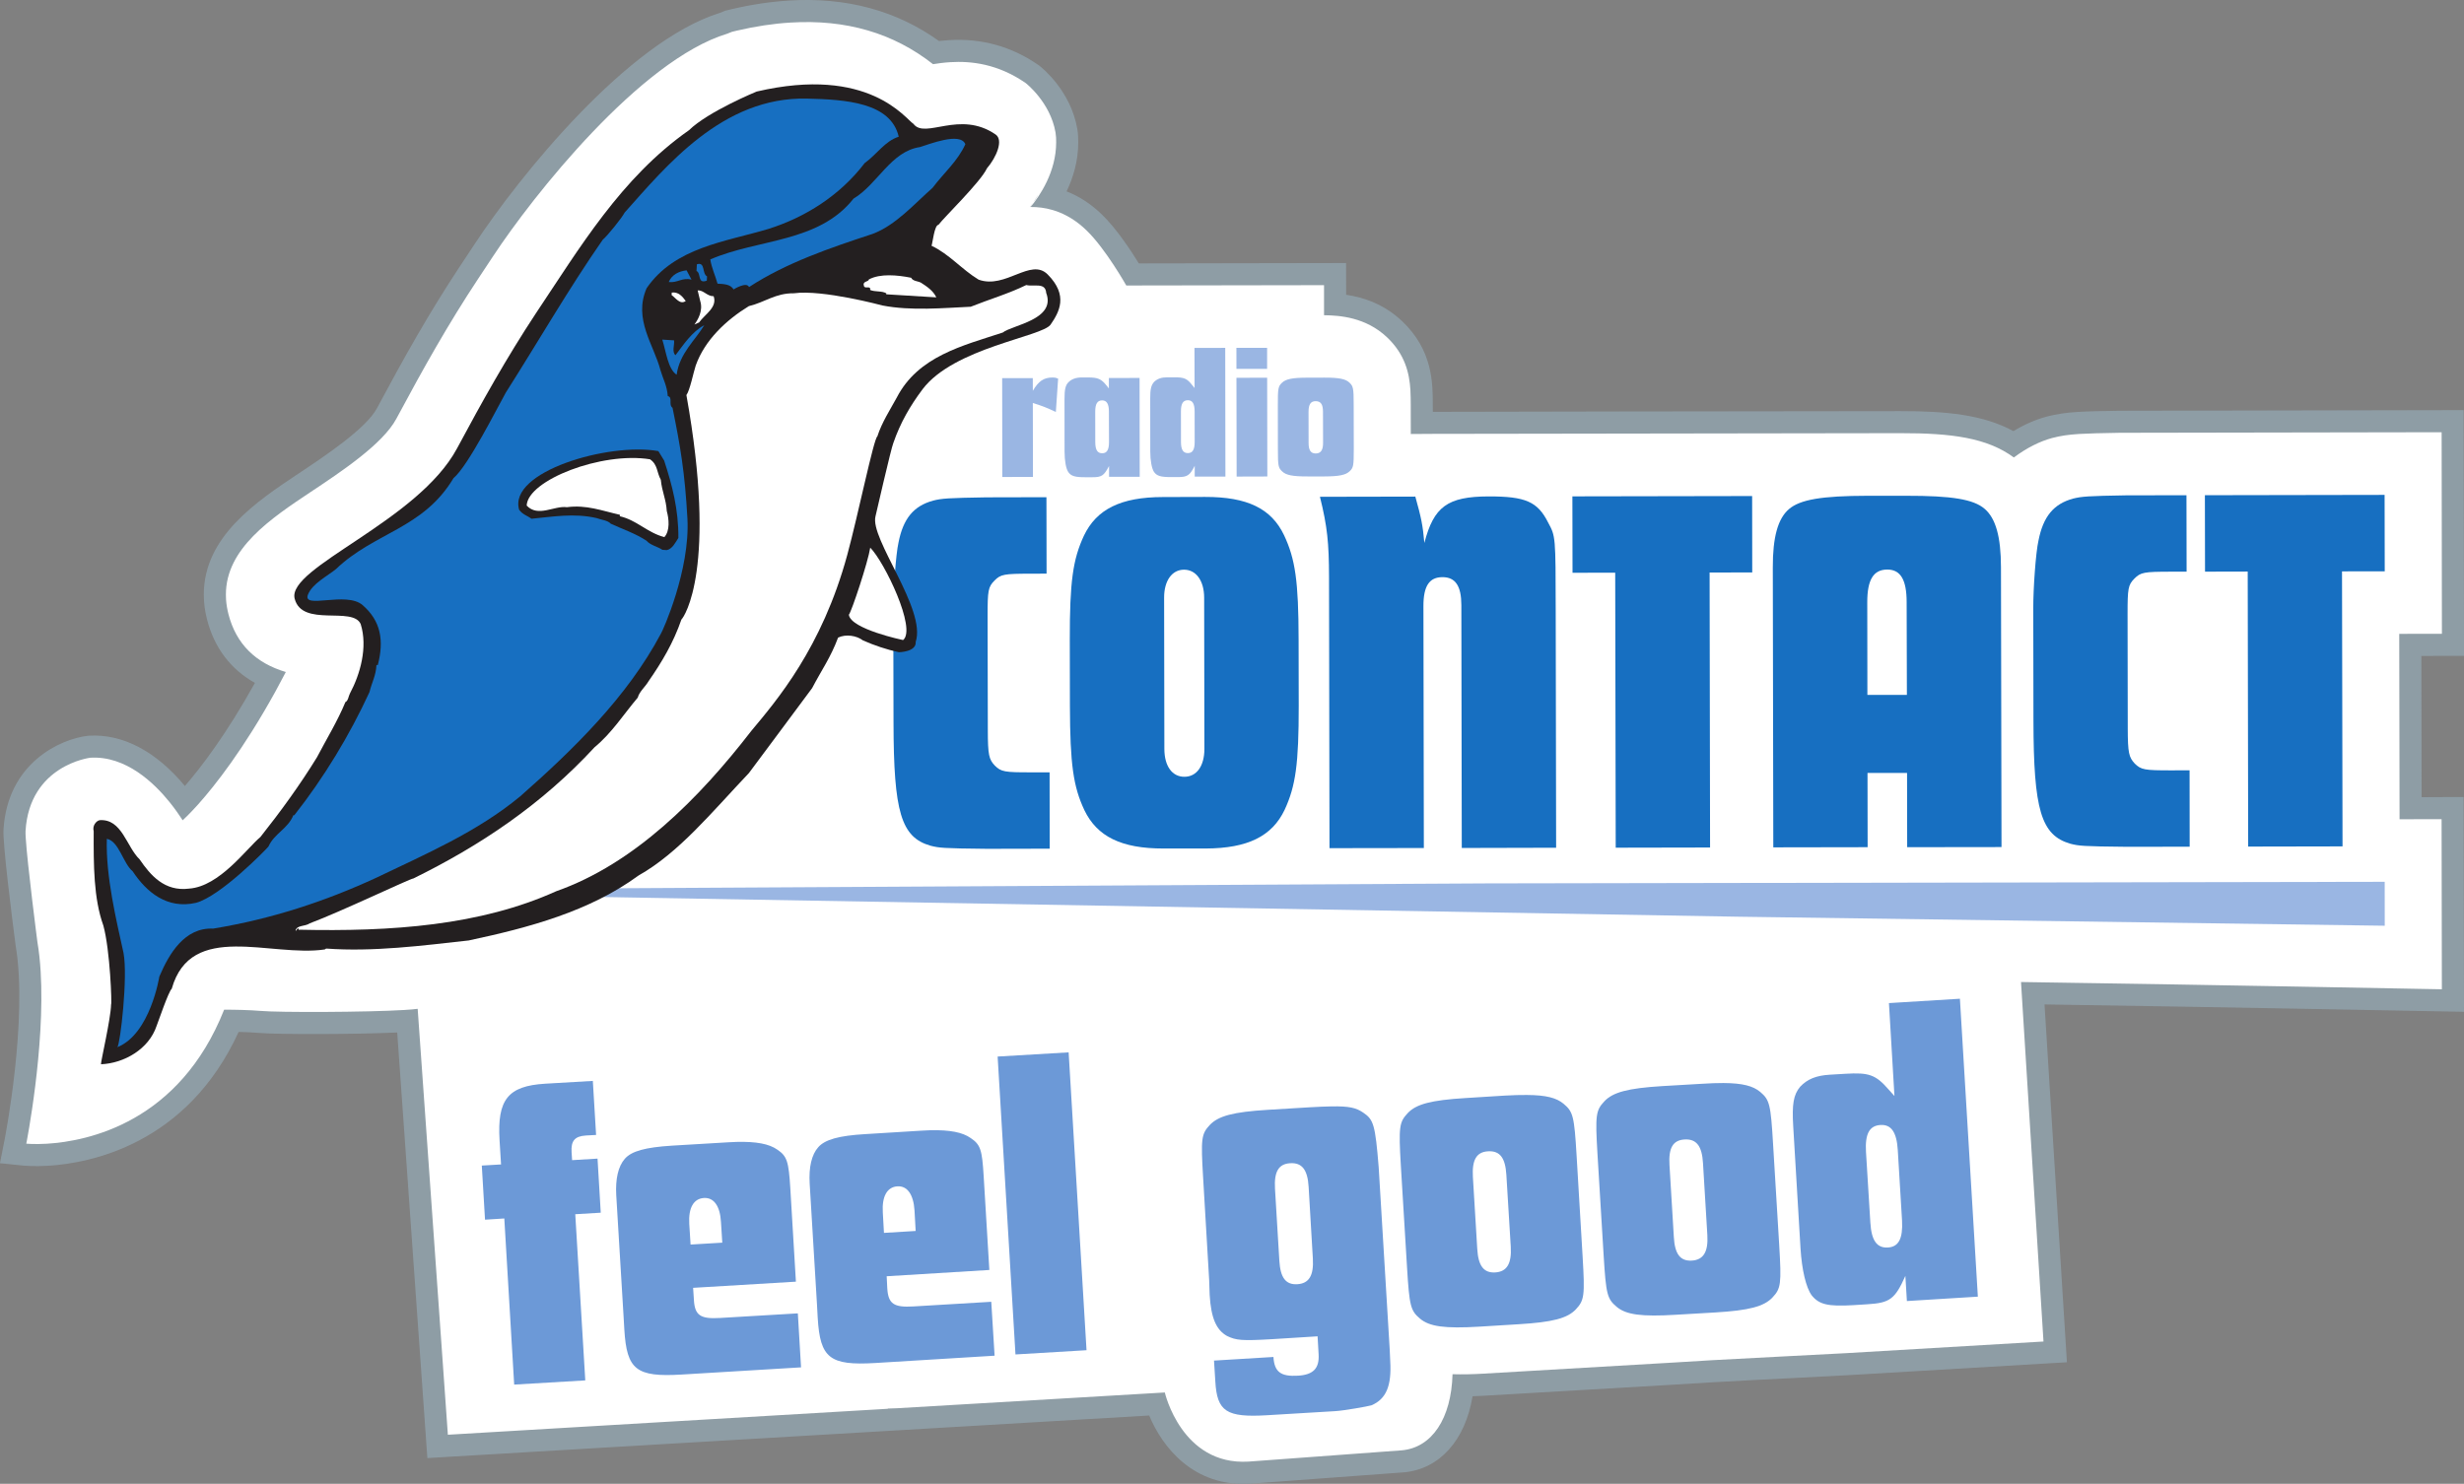 <svg version="1.1" viewBox="0 0 600 361.4" xmlns="http://www.w3.org/2000/svg">
 <rect x="0" y="0" width="600" height="361.4" fill="#808080" stroke="none"/>
 <g transform="translate(124.3 -419.49)">
  <g transform="matrix(11.346 0 0 -11.346 54.528 424.33)">
   <path d="m0 0-0.106-0.025c-0.033-0.011-0.133-0.051-0.133-0.051-1.903-0.576-4.194-3.437-5.137-4.868l-0.321-0.484c-0.645-0.977-1.173-1.916-1.767-3.024-0.261-0.489-1.159-1.086-1.753-1.481-0.907-0.604-1.935-1.288-1.932-2.408l0.062-0.476c0.16-0.62 0.545-1.046 1.123-1.295-0.835-1.55-1.53-2.378-1.854-2.711-0.604 0.823-1.313 1.266-2.025 1.219-0.53-0.064-1.529-0.519-1.606-1.795-0.018-0.289 0.211-2.075 0.257-2.43 0.275-1.631-0.231-4.223-0.236-4.249l-0.051-0.256 0.259-0.026c0.031-3e-3 3.066-0.258 4.413 2.87 0.189-6e-3 0.62-0.02 0.62-0.02 0.415-0.037 2.37-0.031 3.171 0.024 0.032-0.455 0.648-9.137 0.648-9.137l9.677 0.571c-0.01 5e-3 0.2 0.012 0.2 0.012 2e-3 0 4.595 0.271 5.557 0.328 0.21-0.629 0.813-1.543 1.98-1.474l3.294 0.242c0.72 0.063 1.184 0.693 1.277 1.638 0.201 3e-3 0.469 8e-3 0.469 8e-3l4.091 0.24c2e-3 0 0.82 0.049 0.82 0.049l2.875 0.151s4.476 0.265 4.476 0.265-0.451 7.22-0.481 7.697c0.483-8e-3 9.017-0.155 9.017-0.155l-7e-3 4.13s-0.645-1e-3 -0.902-2e-3c-1e-3 0.393-6e-3 3.113-6e-3 3.506 0.261 0 0.916 1e-3 0.916 1e-3l-8e-3 4.801-7.141-0.013c-0.903-0.014-1.15-0.026-1.509-0.117-0.255-0.069-0.511-0.219-0.759-0.384-0.628 0.4-1.404 0.495-2.443 0.493-7.506-9e-3 -9.65-0.013-10.271-0.016 0 0.181-1e-3 0.383-1e-3 0.383 0 0.105 0 0.218-7e-3 0.338-0.025 0.399-0.129 0.866-0.579 1.292-0.413 0.389-0.889 0.494-1.274 0.522 0 0.191-1e-3 0.659-1e-3 0.659s-4.09-7e-3 -4.344-7e-3c-0.139 0.234-0.481 0.783-0.822 1.114-0.286 0.277-0.616 0.418-0.967 0.493 0.193 0.306 0.386 0.731 0.385 1.231l-0.018 0.251c-0.127 0.734-0.703 1.187-0.727 1.206-0.791 0.547-1.516 0.543-2.08 0.464-1.152 0.862-2.602 1.105-4.319 0.706" fill="#FFF"/>
  </g>
  <g transform="matrix(11.346 0 0 -11.346 131.76 468.76)">
   <path d="m0 0c0.012-0.053 0.014-0.107 8e-3 -0.161 0.017-5e-3 0.033-0.01 0.051-0.015 0.029 0.046 0.052 0.082 0.052 0.083l0.019 0.028-0.13 0.065zm-0.398-0.011c-0.023-0.031-0.045-0.062-0.064-0.091 2e-3 0 4e-3 1e-3 6e-3 1e-3 0.013 0.02 0.034 0.053 0.058 0.09m0.101 0.159c-0.018-0.029-0.063-0.098-0.101-0.159 0.038 0.053 0.077 0.107 0.103 0.158l-2e-3 1e-3zm-17.42-8.673c-2e-3 0.034-3e-3 0.068-3e-3 0.101-2e-3 0.993 0.963 1.635 1.826 2.21 0.652 0.433 1.542 1.026 1.831 1.566 0.592 1.105 1.116 2.037 1.756 3.005l0.321 0.485c0.851 1.292 3.157 4.211 5.028 4.778l0.1 0.04 0.104 0.025c0.4 0.093 0.783 0.151 1.149 0.173 1.196 0.074 2.215-0.227 3.061-0.893 0.109 0.017 0.235 0.035 0.373 0.043 0.444 0.027 1.017-0.034 1.617-0.449 0 0 0.526-0.408 0.639-1.059 6e-3 -0.037 0.01-0.073 0.012-0.108 2e-3 -0.034 2e-3 -0.069 2e-3 -0.104 1e-3 -0.636-0.354-1.152-0.548-1.389 0.151 1e-3 0.309-0.017 0.469-0.064 0.02-5e-3 0.04-0.012 0.061-0.019 0.224-0.075 0.452-0.207 0.672-0.421 0.409-0.396 0.851-1.181 0.851-1.181l4.244 7e-3v-0.645c0.337-4e-3 0.894-0.043 1.349-0.471 0.39-0.369 0.483-0.773 0.505-1.137 6e-3 -0.112 6e-3 -0.219 7e-3 -0.321v-0.147h0.012-0.012c0-0.125 0-0.31 1e-3 -0.474 0.01 1e-3 0.181 2e-3 0.473 3e-3h1e-3c2.048 5e-3 10.034 0.015 10.034 0.015 1.097 1e-3 1.856-0.097 2.435-0.522 0.27 0.203 0.556 0.347 0.825 0.419 0.183 0.047 0.337 0.071 0.579 0.086 0.205 0.012 0.472 0.018 0.872 0.025l6.905 0.012 6e-3 -4.327s-0.519-1e-3 -0.916-1e-3c2e-3 -1.398 6e-3 -3.273 7e-3 -3.98 0.398 0 0.902 2e-3 0.902 2e-3l6e-3 -3.652s-5.236 0.102-9.032 0.156c0-5e-3 0-0.011 1e-3 -0.018v-4e-3c0-3e-3 0-6e-3 1e-3 -0.01v-8e-3c0-4e-3 0-8e-3 1e-3 -0.012v-5e-3c5e-3 -0.079 0.014-0.222 0.026-0.416v-2e-3c0.105-1.695 0.453-7.242 0.453-7.242s-4.237-0.25-4.238-0.25c-0.319-0.019-2.338-0.119-2.875-0.151 0 0-0.819-0.049-0.82-0.05-0.557-0.031-2.711-0.158-3.272-0.191l-0.819-0.048c-0.218-0.013-0.44-0.018-0.659-0.012-0.026-0.948-0.44-1.577-1.091-1.634 0 0-3.29-0.242-3.291-0.242-1.434-0.084-1.793 1.484-1.793 1.484s-5.74-0.338-5.741-0.338c-0.066-3e-3 -0.134-5e-3 -0.203-7e-3v-5e-3l-5.096-0.3-4.347-0.257-0.648 9.143c-0.066-9e-3 -0.164-0.018-0.287-0.025-0.815-0.05-2.698-0.055-3.083-0.02-0.239 0.02-0.553 0.027-0.784 0.026-0.959-2.421-2.922-2.823-3.802-2.877-0.275-0.016-0.444 1e-3 -0.444 1e-3s0.408 2.058 0.308 3.699c-0.013 0.218-0.035 0.429-0.069 0.627 0 0-0.218 1.684-0.251 2.24-4e-3 0.066-6e-3 0.116-4e-3 0.145 0.085 1.416 1.385 1.573 1.385 1.573 1e-3 0 3e-3 0 5e-3 1e-3 0.763 0.046 1.37-0.542 1.703-0.955 0.061-0.076 0.113-0.146 0.155-0.205 0.073-0.103 0.116-0.173 0.124-0.183 0.033 0.031 0.134 0.124 0.288 0.293 0.016 0.018 0.033 0.036 0.05 0.055 0.359 0.403 0.963 1.168 1.649 2.41 1e-3 2e-3 2e-3 5e-3 4e-3 7e-3 0.073 0.134 0.148 0.273 0.223 0.418-0.647 0.192-1.067 0.602-1.231 1.241-0.028 0.11-0.045 0.215-0.052 0.317m12.083 12.856c-0.391-0.024-0.803-0.085-1.227-0.184l-0.107-0.026-0.035-8e-3 -0.033-0.013-0.08-0.033c-1.983-0.616-4.31-3.513-5.266-4.964l-0.32-0.484c-0.653-0.988-1.183-1.931-1.778-3.043-0.234-0.437-1.137-1.037-1.676-1.395-0.909-0.606-2.041-1.358-2.038-2.606 0-0.177 0.023-0.353 0.071-0.536 0.155-0.603 0.506-1.064 1.026-1.356-0.617-1.11-1.161-1.819-1.503-2.213-0.616 0.744-1.334 1.123-2.059 1.08l-5e-3 -1e-3 -0.028-2e-3c-0.585-0.071-1.715-0.583-1.801-2.015-0.018-0.294 0.175-1.829 0.259-2.476l1e-3 -8e-3 2e-3 -0.01c0.265-1.578-0.232-4.128-0.237-4.154l-0.101-0.511 0.517-0.053c0.022-1e-3 0.217-0.02 0.521-2e-3 0.876 0.054 2.974 0.445 4.084 2.873 0.147-3e-3 0.302-0.01 0.433-0.021 0.39-0.035 2.065-0.033 2.971 9e-3l0.614-8.669 0.033-0.467 0.468 0.028 4.347 0.257 5.096 0.3 0.161 0.01c0.012 0 0.024 1e-3 0.036 1e-3h3e-3l3e-3 1e-3c0.013 0 4.118 0.243 5.378 0.317 0.282-0.68 0.953-1.534 2.156-1.464 5e-3 1e-3 5e-3 1e-3 3.297 0.243h8e-3c0.773 0.069 1.324 0.693 1.479 1.634 0.086 3e-3 0.171 7e-3 0.257 0.012l0.819 0.048c0.577 0.034 2.714 0.16 3.271 0.191l0.822 0.05c0.312 0.019 1.149 0.062 1.822 0.096 0.492 0.025 0.918 0.047 1.051 0.055 0.014 1e-3 4.239 0.25 4.239 0.25l0.475 0.028-0.03 0.475c-4e-3 0.064-0.344 5.482-0.451 7.206 3.697-0.055 8.469-0.148 8.519-0.149l0.484-9e-3 -1e-3 0.484-6e-3 3.652-1e-3 0.474-0.474-1e-3s-0.19-1e-3 -0.428-2e-3c-2e-3 0.763-4e-3 1.973-5e-3 3.032 0.244 1e-3 0.443 1e-3 0.443 1e-3l0.473 1e-3 -1e-3 0.474-7e-3 4.327v0.474l-0.475-1e-3 -6.904-0.013-3e-3 1e-3 -4e-3 -1e-3c-0.416-6e-3 -0.682-0.012-0.892-0.025-0.263-0.016-0.449-0.044-0.667-0.099l-4e-3 -1e-3 -5e-3 -2e-3c-0.235-0.063-0.476-0.169-0.709-0.31-0.65 0.354-1.45 0.431-2.427 0.429-3.949-4e-3 -8.537-0.01-10.034-0.015l-1e-3 0.145c1e-3 0.47 0 1.178-0.659 1.802-0.387 0.365-0.822 0.51-1.201 0.566v0.207l-1e-3 0.474-0.474-1e-3 -3.973-7e-3c-0.175 0.284-0.485 0.752-0.791 1.048-0.233 0.226-0.487 0.392-0.76 0.498 0.141 0.294 0.251 0.653 0.25 1.055-1e-3 0.088-2e-3 0.182-0.021 0.29-0.141 0.811-0.746 1.301-0.815 1.354l-0.011 8e-3 -0.01 7e-3c-0.573 0.397-1.218 0.576-1.916 0.533-0.077-5e-3 -0.149-0.012-0.216-0.019-0.907 0.652-1.988 0.945-3.218 0.869" fill="#8e9da5"/>
  </g>
  <g transform="matrix(11.346 0 0 -11.346 -70.711 636.36)">
   <path d="M0,0,27.19,0.151,46.457,0.185,46.458-0.758,32.568-0.564,0,0z" fill="#9ab6e3"/>
  </g>
  <path d="m116.24 597.34c0.011 6.036 0.272 7.08 1.69 8.6 1.543 1.543 2.439 1.668 8.736 1.657h4.618l0.023 18.595-15.271 0.034c-10.903-0.102-11.675-0.238-13.728-0.749-7.193-2.042-8.997-8.203-9.031-30.009l-0.057-27.332c0-4.879 0.624-13.615 1.259-16.451 1.146-5.9 3.699-8.974 8.453-10.268 2.054-0.522 3.597-0.647 12.968-0.794l14.613-0.034 0.034 18.618-3.971 0.011c-6.297 0.011-7.204 0.125-8.713 1.679-1.543 1.543-1.679 2.439-1.679 8.6l0.057 27.842z" fill="#176fc1"/>
  <path transform="translate(-124.3 419.49)" d="m293.44 121.03-10.28 0.03c-10.27 0.01-16.16 2.99-19.22 9.41-2.68 5.77-3.46 11.15-3.44 25.41l0.03 16.03c0.04 14.25 0.82 19.66 3.53 25.43 3.09 6.4 9 9.34 19.25 9.32h10.28c10.27-0.04 16.16-3 19.22-9.41 2.69-5.79 3.45-11.2 3.44-25.44l-0.03-16.03c-0.02-14.24-0.82-19.63-3.53-25.4-3.1-6.54-8.98-9.37-19.25-9.35zm-5.13 17.72c2.96 0 4.9 2.71 4.91 6.81l0.06 36.82c0 4.23-1.91 6.81-4.87 6.81-2.95 0.01-4.87-2.55-4.88-6.78l-0.06-36.85c-0.01-4.1 1.9-6.8 4.84-6.81z" fill="#176fc1"/>
  <path d="m220.34 540.44c1.429 5.117 1.815 6.921 2.201 11.289 2.303-8.861 5.639-11.3 15.646-11.334 8.986-0.011 11.936 1.259 14.511 6.399 1.804 3.324 1.804 3.324 1.827 21.432l0.102 57.738-22.975 0.057-0.102-59.167c-0.011-4.618-1.418-6.807-4.618-6.796-3.211 0.011-4.629 2.201-4.618 7.068l0.102 58.906-22.975 0.034-0.113-66.088c-0.023-8.214-0.397-12.185-2.212-19.492l23.224-0.045z" fill="#176fc1"/>
  <path d="m302.38 558.91-10.381 0.023 0.113 66.973-22.975 0.045-0.125-66.973-10.393 0.011-0.034-18.607 43.771-0.079 0.023 18.607z" fill="#176fc1"/>
  <path transform="translate(-124.3 419.49)" d="m454.75 120.75c-11.15 0.02-16.42 0.92-19.13 3.25-2.68 2.29-3.96 6.82-3.93 14.25l0.12 68.13 22.97-0.04-0.03-18.09h9.63l0.03 18.09 22.97-0.03-0.13-68.15c-0.01-7.46-1.29-11.95-4-14.25-2.7-2.31-7.96-3.18-19.13-3.16h-9.37zm4.81 17.97c3.2-0.01 4.72 2.43 4.72 7.94l0.06 22.59h-9.62l-0.03-22.56c-0.01-5.52 1.53-7.97 4.87-7.97z" fill="#176fc1"/>
  <path d="m393.82 596.86c0.011 6.036 0.284 7.068 1.702 8.6 1.543 1.532 2.439 1.657 8.725 1.657l4.629-0.011 0.023 18.607-15.271 0.023c-10.903-0.102-11.675-0.227-13.74-0.737-7.182-2.054-8.997-8.203-9.031-30.009l-0.045-27.343c-0.011-4.867 0.613-13.615 1.259-16.44 1.146-5.911 3.699-8.986 8.441-10.279 2.065-0.511 3.597-0.647 12.968-0.794l14.636-0.023 0.034 18.607-3.982 0.011c-6.297 0.011-7.204 0.136-8.725 1.679-1.543 1.543-1.668 2.439-1.668 8.6l0.045 27.853z" fill="#176fc1"/>
  <path d="m456.4 558.64-10.404 0.011 0.125 66.984-22.975 0.045-0.113-66.984-10.393 0.023-0.034-18.618 43.76-0.079 0.034 18.618z" fill="#176fc1"/>
  <path d="m127.19 511.58 0.011 3.097c1.407-2.394 2.678-3.245 4.833-3.245 0.477 0 0.76 0.045 1.327 0.284l-0.556 8.123c-2.224-1.067-3.2-1.441-5.605-2.201l0.034 18.005-7.465 0.023-0.034-24.075 7.454-0.011z" fill="#9ab6e3"/>
  <path d="m145.73 519.74c0-1.838-0.522-2.734-1.645-2.734-1.18 0-1.69 0.851-1.69 2.734l0.011 7.431c0.011 1.872 0.511 2.723 1.69 2.712 1.135 0.011 1.656-0.84 1.656-2.712l-0.023-7.431zm7.499 15.872-7.465 0.011v-2.632c-1.271 2.394-1.781 2.734-4.141 2.734h-1.498c-2.689 0.011-3.585-0.272-4.289-1.259-0.567-0.851-0.896-2.723-0.908-4.981l-0.011-12.832c0-2.303 0.227-3.347 0.976-4.084 0.76-0.76 1.827-1.146 3.211-1.146h1.588c2.394 0 3.188 0.374 4.459 1.963l0.567 0.715v-2.541l7.477-0.023 0.034 24.075z" fill="#9ab6e3"/>
  <path d="m166.6 519.69c0-1.872-0.522-2.723-1.645-2.723-1.18 0-1.702 0.851-1.69 2.734l0.011 7.431c0 1.872 0.522 2.723 1.69 2.712 1.135 0 1.645-0.84 1.645-2.723l-0.011-7.431zm7.499 15.884h-7.477v-2.632c-1.214 2.36-1.77 2.746-4.13 2.746h-1.498c-2.689 0.011-3.585-0.272-4.289-1.259-0.556-0.851-0.908-2.78-0.908-4.992l-0.011-12.877c-0.011-2.303 0.227-3.29 0.976-4.084 0.794-0.749 1.736-1.089 3.199-1.089h1.6c2.485-0.011 3.188 0.272 4.459 1.917l0.567 0.692-0.023-9.769 7.488-0.011 0.045 31.359z" fill="#9ab6e3"/>
  <path d="m184.26 511.49 0.045 24.053-7.477 0.023-0.045-24.064 7.477-0.011zm-0.011-7.284v5.117l-7.465 0.011-0.011-5.117 7.477-0.011z" fill="#9ab6e3"/>
  <path d="m194.35 527.36c0 1.793 0.522 2.575 1.747 2.575 1.214 0 1.781-0.806 1.781-2.575l-0.023-7.579c0-1.793-0.511-2.575-1.781-2.587-1.225 0-1.736 0.817-1.736 2.587m3.835-8.316c3.574-0.011 5.162 0.306 6.115 1.203 0.942 0.896 1.044 1.361 1.044 5.514l0.023 10.665c0 4.084-0.091 4.561-1.032 5.446-0.942 0.885-2.53 1.225-6.104 1.237h-4.141c-3.619 0.011-5.219-0.318-6.149-1.214-0.953-0.874-1.055-1.339-1.055-5.446l-0.011-10.665c-0.011-4.141 0.079-4.618 1.021-5.503 0.93-0.896 2.53-1.225 6.161-1.225l4.13-0.011z" fill="#9ab6e3"/>
  <g transform="matrix(11.346 0 0 -11.346 98.135 449.66)">
   <path d="m0 0c0.251-0.337 0.991 0.304 1.763-0.228 0.173-0.119 0.02-0.486-0.187-0.728-0.133-0.288-0.909-1.04-1.04-1.211-0.087-5e-3 -0.125-0.39-0.148-0.45 0.379-0.177 0.652-0.511 1.01-0.727 0.579-0.21 1.119 0.478 1.483 0.111 0.448-0.452 0.247-0.807 0.062-1.076-0.18-0.261-2.074-0.495-2.748-1.388-0.267-0.357-0.476-0.716-0.628-1.156-0.044-0.099-0.382-1.571-0.382-1.571-0.126-0.482 1.096-1.995 0.863-2.695 0.017-0.219-0.362-0.223-0.362-0.223-0.26 0.057-0.536 0.149-0.772 0.255-0.131 0.101-0.362 0.14-0.532 0.059-0.16-0.429-0.351-0.69-0.557-1.084-0.452-0.605-0.903-1.219-1.357-1.824-0.795-0.838-1.504-1.712-2.367-2.198-1.054-0.771-2.346-1.118-3.645-1.395-0.997-0.111-2.055-0.248-3.061-0.174l-0.03-0.019c-1.156-0.172-2.871 0.62-3.284-0.844-0.07-0.058-0.292-0.718-0.325-0.797-0.166-0.499-0.697-0.803-1.194-0.824-6e-3 0.053 0.211 0.978 0.217 1.283 0.02-0.011-0.02 1.166-0.166 1.695-0.21 0.585-0.21 1.3-0.207 2.025-0.033 0.114 0.051 0.222 0.129 0.237 0.478 0.031 0.572-0.567 0.856-0.841 0.234-0.341 0.534-0.696 1.064-0.628 0.654 0.047 1.234 0.862 1.529 1.108 0.44 0.555 0.851 1.121 1.213 1.71 0.208 0.396 0.443 0.779 0.611 1.186 0.061 0.027 0.066 0.13 0.099 0.189 0.216 0.405 0.385 0.986 0.229 1.486-0.173 0.389-1.257-0.077-1.417 0.545-0.172 0.671 2.642 1.653 3.485 3.226 0.543 1.013 1.061 1.942 1.688 2.893 0.944 1.411 1.833 2.917 3.291 3.938 0.411 0.402 1.451 0.829 1.451 0.829 2.413 0.563 3.197-0.591 3.366-0.694" fill="#231f20"/>
  </g>
  <g transform="matrix(11.346 0 0 -11.346 94.549 452.79)">
   <path d="m0 0c-0.297-0.093-0.469-0.378-0.731-0.566-0.535-0.701-1.28-1.165-2.062-1.412-0.929-0.279-2.014-0.394-2.618-1.274-0.29-0.667 0.156-1.214 0.299-1.765 0.05-0.176 0.139-0.325 0.155-0.55 0.115-0.028 9e-3 -0.185 0.102-0.252 0.167-0.817 0.265-1.388 0.32-2.381 0.059-1.102-0.531-2.413-0.572-2.472-0.719-1.353-1.879-2.485-3.014-3.485-0.928-0.769-2.033-1.241-3.081-1.745-1.108-0.513-2.257-0.89-3.512-1.097-0.61 0.028-0.943-0.532-1.155-1.03 0 0-0.195-1.235-0.901-1.515 0.061 0.058 0.23 1.506 0.132 2.024-0.154 0.703-0.383 1.643-0.358 2.448 0.26-0.047 0.349-0.528 0.554-0.696 0.295-0.446 0.74-0.821 1.361-0.677 0.523 0.141 1.491 1.131 1.554 1.208 0.123 0.279 0.42 0.383 0.534 0.672l0.02-1e-3c0.636 0.807 1.184 1.712 1.614 2.644 0.051 0.212 0.138 0.348 0.15 0.582l0.029-2e-3c0.137 0.533 0.064 0.947-0.326 1.287-0.352 0.306-1.302-0.099-1.173 0.227 0.093 0.236 0.427 0.403 0.6 0.546 0.831 0.795 1.869 0.86 2.523 1.952 0.317 0.266 0.94 1.513 1.124 1.839 0.693 1.089 1.338 2.212 2.078 3.278 0.102 0.085 0.416 0.474 0.47 0.583 0.882 0.986 2.099 2.493 3.917 2.448 0.824-0.02 1.795-0.08 1.967-0.818" fill="#176fc1"/>
  </g>
  <g transform="matrix(11.346 0 0 -11.346 110.77 454.62)">
   <path d="m0 0c-0.168-0.368-0.453-0.604-0.704-0.936-0.389-0.343-0.794-0.807-1.29-0.99-0.911-0.3-1.851-0.619-2.649-1.14-0.051 0.125-0.333-0.051-0.333-0.051-0.062 0.116-0.218 0.116-0.343 0.124-0.048 0.177-0.126 0.334-0.155 0.52 1.025 0.446 2.322 0.353 3.075 1.306 0.513 0.305 0.796 1.012 1.423 1.106 0.198 0.059 0.87 0.33 0.976 0.061" fill="#176fc1"/>
  </g>
  <g transform="matrix(11.346 0 0 -11.346 97.576 487.14)">
   <path d="m0 0c0.035-0.074 0.142-0.07 0.209-0.105 0.122-0.079 0.262-0.169 0.331-0.316l-1.076 0.066 3e-3 0.021c-0.094 0.057-0.242 0.026-0.347 0.072 0.017 0.102-0.106 0.018-0.132 0.08-0.042 0.116 0.094 0.087 0.106 0.147 0.241 0.128 0.607 0.095 0.906 0.035" fill="#FFF"/>
  </g>
  <g transform="matrix(11.346 0 0 -11.346 47.868 486.8)">
   <path d="m0 0-5e-3 -0.092c-0.208-0.078-0.117 0.161-0.221 0.208l8e-3 0.143c0.187 0.06 0.105-0.201 0.218-0.259" fill="#176fc1"/>
  </g>
  <g transform="matrix(11.346 0 0 -11.346 130.46 490.84)">
   <path d="m0 0c0.217-0.573-0.729-0.688-0.933-0.85-0.861-0.283-1.816-0.508-2.275-1.397-0.14-0.257-0.32-0.532-0.416-0.832-0.078-0.046-0.412-1.684-0.646-2.545-0.544-2-1.518-3.127-2.059-3.777-1.121-1.451-2.512-2.853-4.187-3.442-1.626-0.735-3.528-0.871-5.527-0.826-4e-3 -0.061 0.011 0.029-0.018 0.031-0.01-0.019-0.03-0.028-0.032-0.049l-0.018 1e-3c0.035 0.121 0.198 0.081 0.308 0.155 0.676 0.253 2.144 0.957 2.221 0.962 1.419 0.697 2.751 1.582 3.89 2.818 0.368 0.303 0.623 0.706 0.926 1.065 0.035 0.13 0.157 0.225 0.233 0.353 0.285 0.41 0.531 0.823 0.704 1.323 0.062 0.057 0.773 1.102 0.107 4.818 0.074 0.098 0.153 0.494 0.2 0.634 0.195 0.549 0.657 0.979 1.14 1.275 0.345 0.082 0.569 0.281 0.968 0.276 0.617 0.084 1.899-0.262 1.899-0.262 0.616-0.12 1.319-0.053 1.895-0.027 0.397 0.159 0.802 0.276 1.192 0.466 0.163-0.041 0.412 0.065 0.428-0.17" fill="#FFF"/>
  </g>
  <g transform="matrix(11.346 0 0 -11.346 44.088 487.6)">
   <path d="m0 0c-0.202 0.053-0.297-0.074-0.489-0.051 0.067 0.159 0.217 0.231 0.383 0.251l0.106-0.2z" fill="#176fc1"/>
  </g>
  <g transform="matrix(11.346 0 0 -11.346 49.479 491.64)">
   <path d="m0 0c0.084-0.24-0.188-0.386-0.313-0.563l-0.1-0.044c0.073 0.098 0.191 0.295 0.125 0.503l-0.055 0.228c0.127 0.012 0.198-0.125 0.343-0.124" fill="#FFF"/>
  </g>
  <g transform="matrix(11.346 0 0 -11.346 42.681 492.8)">
   <path d="m0 0c-0.121-0.088-0.216 0.067-0.303 0.127l3e-3 0.054c0.143 0.019 0.228-0.082 0.3-0.181" fill="#FFF"/>
  </g>
  <g transform="matrix(11.346 0 0 -11.346 40.465 510.76)">
   <path d="m0 0c-0.187 0.124-0.225 0.493-0.308 0.754l0.253-0.016c0.013-0.104-0.052-0.242 0.03-0.319 0.179 0.234 0.349 0.499 0.619 0.646-0.193-0.325-0.529-0.6-0.594-1.065" fill="#176fc1"/>
  </g>
  <g transform="matrix(11.346 0 0 -11.346 37.42 531.65)">
   <path d="m0 0c0.174-0.532 0.31-1.051 0.306-1.662-0.064-0.099-0.13-0.237-0.248-0.261l-0.096 6e-3c-0.095 0.067-0.258 0.098-0.34 0.195-0.243 0.159-0.511 0.247-0.767 0.365-0.064 0.075-0.218 0.085-0.304 0.121-0.489 0.112-0.941 0.028-1.399-0.014-0.085 0.066-0.181 0.083-0.263 0.191-0.244 0.818 1.919 1.451 2.987 1.261l0.124-0.202z" fill="#231f20"/>
  </g>
  <g transform="matrix(11.346 0 0 -11.346 36.613 536.35)">
   <path d="m0 0c0.025-0.257 0.113-0.415 0.128-0.671 0.047-0.167 0.072-0.423-0.052-0.559-0.364 0.094-0.591 0.364-0.956 0.448l2e-3 0.031c-0.384 0.086-0.717 0.219-1.138 0.163-0.27 0.038-0.619-0.224-0.863 0.035 0.023 0.546 1.611 1.161 2.647 0.993 0.168-0.113 0.143-0.281 0.232-0.44" fill="#FFF"/>
  </g>
  <g transform="matrix(11.346 0 0 -11.346 95.609 575.38)">
   <path d="m0 0s-1.124 0.234-1.164 0.543c0.062 0.078 0.413 1.137 0.459 1.44 0.304-0.304 1-1.746 0.705-1.983" fill="#FFF"/>
  </g>
  <path d="m21.203 701.68 0.783 13.172-6.206 0.374 2.439 40.47-17.313 1.021-2.405-40.458-4.697 0.295-0.783-13.184 4.686-0.272-0.363-5.877c-0.59-9.905 2.031-13.229 11.062-13.785l11.652-0.681 0.794 13.161-2.507 0.136c-2.712 0.182-3.631 1.327-3.46 4.05l0.125 1.951 6.195-0.374z" fill="#6c99d7"/>
  <path transform="translate(-124.3 419.49)" d="m179.41 278.12c-0.68 0.02-1.41 0.05-2.16 0.1l-13.59 0.81c-6.53 0.41-9.87 1.33-11.5 3.19-1.64 1.85-2.32 4.95-2.1 8.87l1.78 29.47 0.19 3.28c0.59 9.78 2.89 11.61 13.97 10.94l29.06-1.75-0.78-13.15-18.94 1.12c-4.78 0.29-6.16-0.62-6.37-4.41l-0.19-2.93 25.03-1.5-1.37-22.85c-0.4-6.41-0.78-7.71-3.16-9.31-2-1.41-5.12-1.99-9.87-1.88zm-8 13.66c2.39-0.15 3.93 1.92 4.15 5.84l0.32 5.04-7.72 0.46-0.32-5.03c-0.23-3.92 1.06-6.15 3.57-6.31z" fill="#6c99d7"/>
  <path transform="translate(-124.3 419.49)" d="m226.5 275.28c-0.68 0.02-1.38 0.05-2.12 0.1l-13.63 0.84c-6.52 0.38-9.87 1.34-11.5 3.19-1.63 1.83-2.32 4.91-2.09 8.84l1.78 29.47 0.18 3.28c0.59 9.79 2.91 11.63 14 10.97l29.07-1.78-0.81-13.13-18.94 1.13c-4.78 0.29-6.15-0.61-6.38-4.41l-0.15-2.94 25-1.53-1.38-22.84c-0.38-6.41-0.76-7.68-3.15-9.28-1.99-1.42-5.12-2.02-9.88-1.91zm-7.97 13.66c2.38-0.15 3.91 1.96 4.16 5.87l0.28 5-7.72 0.47-0.28-5c-0.24-3.92 1.07-6.18 3.56-6.34z" fill="#6c99d7"/>
  <path d="m135.92 675.8 4.357 72.544-17.302 1.032-4.345-72.555 17.291-1.021z" fill="#6c99d7"/>
  <path transform="translate(-124.3 419.49)" d="m324.19 269.47c-1.45 0.03-3.19 0.09-5.31 0.22l-10.22 0.62c-8.39 0.51-12.02 1.5-14.07 3.69-2.06 2.2-2.19 3.3-1.62 12.88l1.47 24.9 0.12 3.6c0.34 5.65 1.61 8.53 4.22 10 2.22 1.07 3.54 1.22 11.06 0.78l11-0.69 0.25 4.37c0.21 3.48-1.34 5-5.03 5.22-4.14 0.24-5.74-0.87-5.97-4.56l-14.47 0.88 0.32 5.09c0.42 7.31 2.7 8.81 12.59 8.22l16.66-1c2.06-0.12 7.78-1.13 8.75-1.41 3.63-1.53 4.95-4.79 4.59-10.78l-0.12-2.72-2.69-44.47c-0.84-10.44-1.26-11.62-3.75-13.31-1.73-1.2-3.45-1.61-7.78-1.53zm-10.03 13.84c2.91-0.18 4.25 1.61 4.5 5.75l1.03 17.5c0.24 4.13-0.95 6.04-3.78 6.22-2.83 0.17-4.13-1.59-4.38-5.72l-1.06-17.53c-0.24-4.13 0.85-6.05 3.69-6.22z" fill="#6c99d7"/>
  <path transform="translate(-124.3 419.49)" d="m371.84 266.69c-1.55-0.01-3.33 0.03-5.4 0.15l-9.6 0.6c-8.36 0.51-12.01 1.48-14.06 3.68-2.04 2.18-2.23 3.28-1.66 12.85l1.5 24.69c0.57 9.46 0.87 10.57 3.16 12.5 2.3 1.95 6.05 2.46 14.41 1.96l9.59-0.59c8.27-0.49 11.92-1.45 13.97-3.65 2.05-2.19 2.19-3.34 1.63-12.79l-1.47-24.68c-0.57-9.58-0.86-10.65-3.16-12.57-1.72-1.45-4.25-2.12-8.91-2.15zm-9.5 13.72c2.93-0.17 4.22 1.62 4.47 5.75l1.07 17.5c0.24 4.13-0.94 6.06-3.76 6.25-2.83 0.17-4.16-1.61-4.4-5.75l-1.06-17.5c-0.24-4.14 0.85-6.08 3.68-6.25z" fill="#6c99d7"/>
  <path transform="translate(-124.3 419.49)" d="m419.69 263.78c-1.55-0.01-3.31 0.06-5.38 0.19l-9.56 0.56c-8.37 0.51-12.04 1.51-14.09 3.72-2.05 2.19-2.24 3.3-1.66 12.87l1.5 24.69c0.58 9.45 0.86 10.53 3.16 12.47 2.29 1.94 6.05 2.45 14.43 1.94l9.57-0.56c8.27-0.49 11.91-1.46 13.96-3.66 2.06-2.19 2.19-3.29 1.63-12.75l-1.5-24.69c-0.57-9.58-0.83-10.68-3.13-12.62-1.72-1.44-4.28-2.13-8.93-2.16zm-9.5 13.75c2.92-0.18 4.26 1.61 4.5 5.75l1.06 17.53c0.25 4.13-0.98 6.04-3.78 6.22-2.84 0.16-4.15-1.62-4.38-5.75l-1.06-17.53c-0.25-4.13 0.81-6.05 3.66-6.22z" fill="#6c99d7"/>
  <path transform="translate(-124.3 419.49)" d="m477.25 243.25-17.28 1.06 1.34 22.63-1.4-1.56c-3.18-3.66-4.83-4.2-10.6-3.85l-3.72 0.22c-3.37 0.2-5.49 1.08-7.25 2.94-1.63 1.96-2 4.28-1.68 9.62l1.78 29.81c0.32 5.11 1.33 9.53 2.75 11.41 1.77 2.17 3.89 2.72 10.09 2.35l3.47-0.22c5.46-0.32 6.71-1.28 9.22-6.91l0.37 6.13 17.28-1.07-4.37-72.56zm-19.34 30.75c2.62-0.16 3.94 1.75 4.21 6.09l1.04 17.19c0.23 4.37-0.81 6.4-3.44 6.56-2.72 0.16-4.02-1.73-4.28-6.09l-1.06-17.19c-0.25-4.35 0.8-6.4 3.53-6.56z" fill="#6c99d7"/>
 </g>
</svg>
